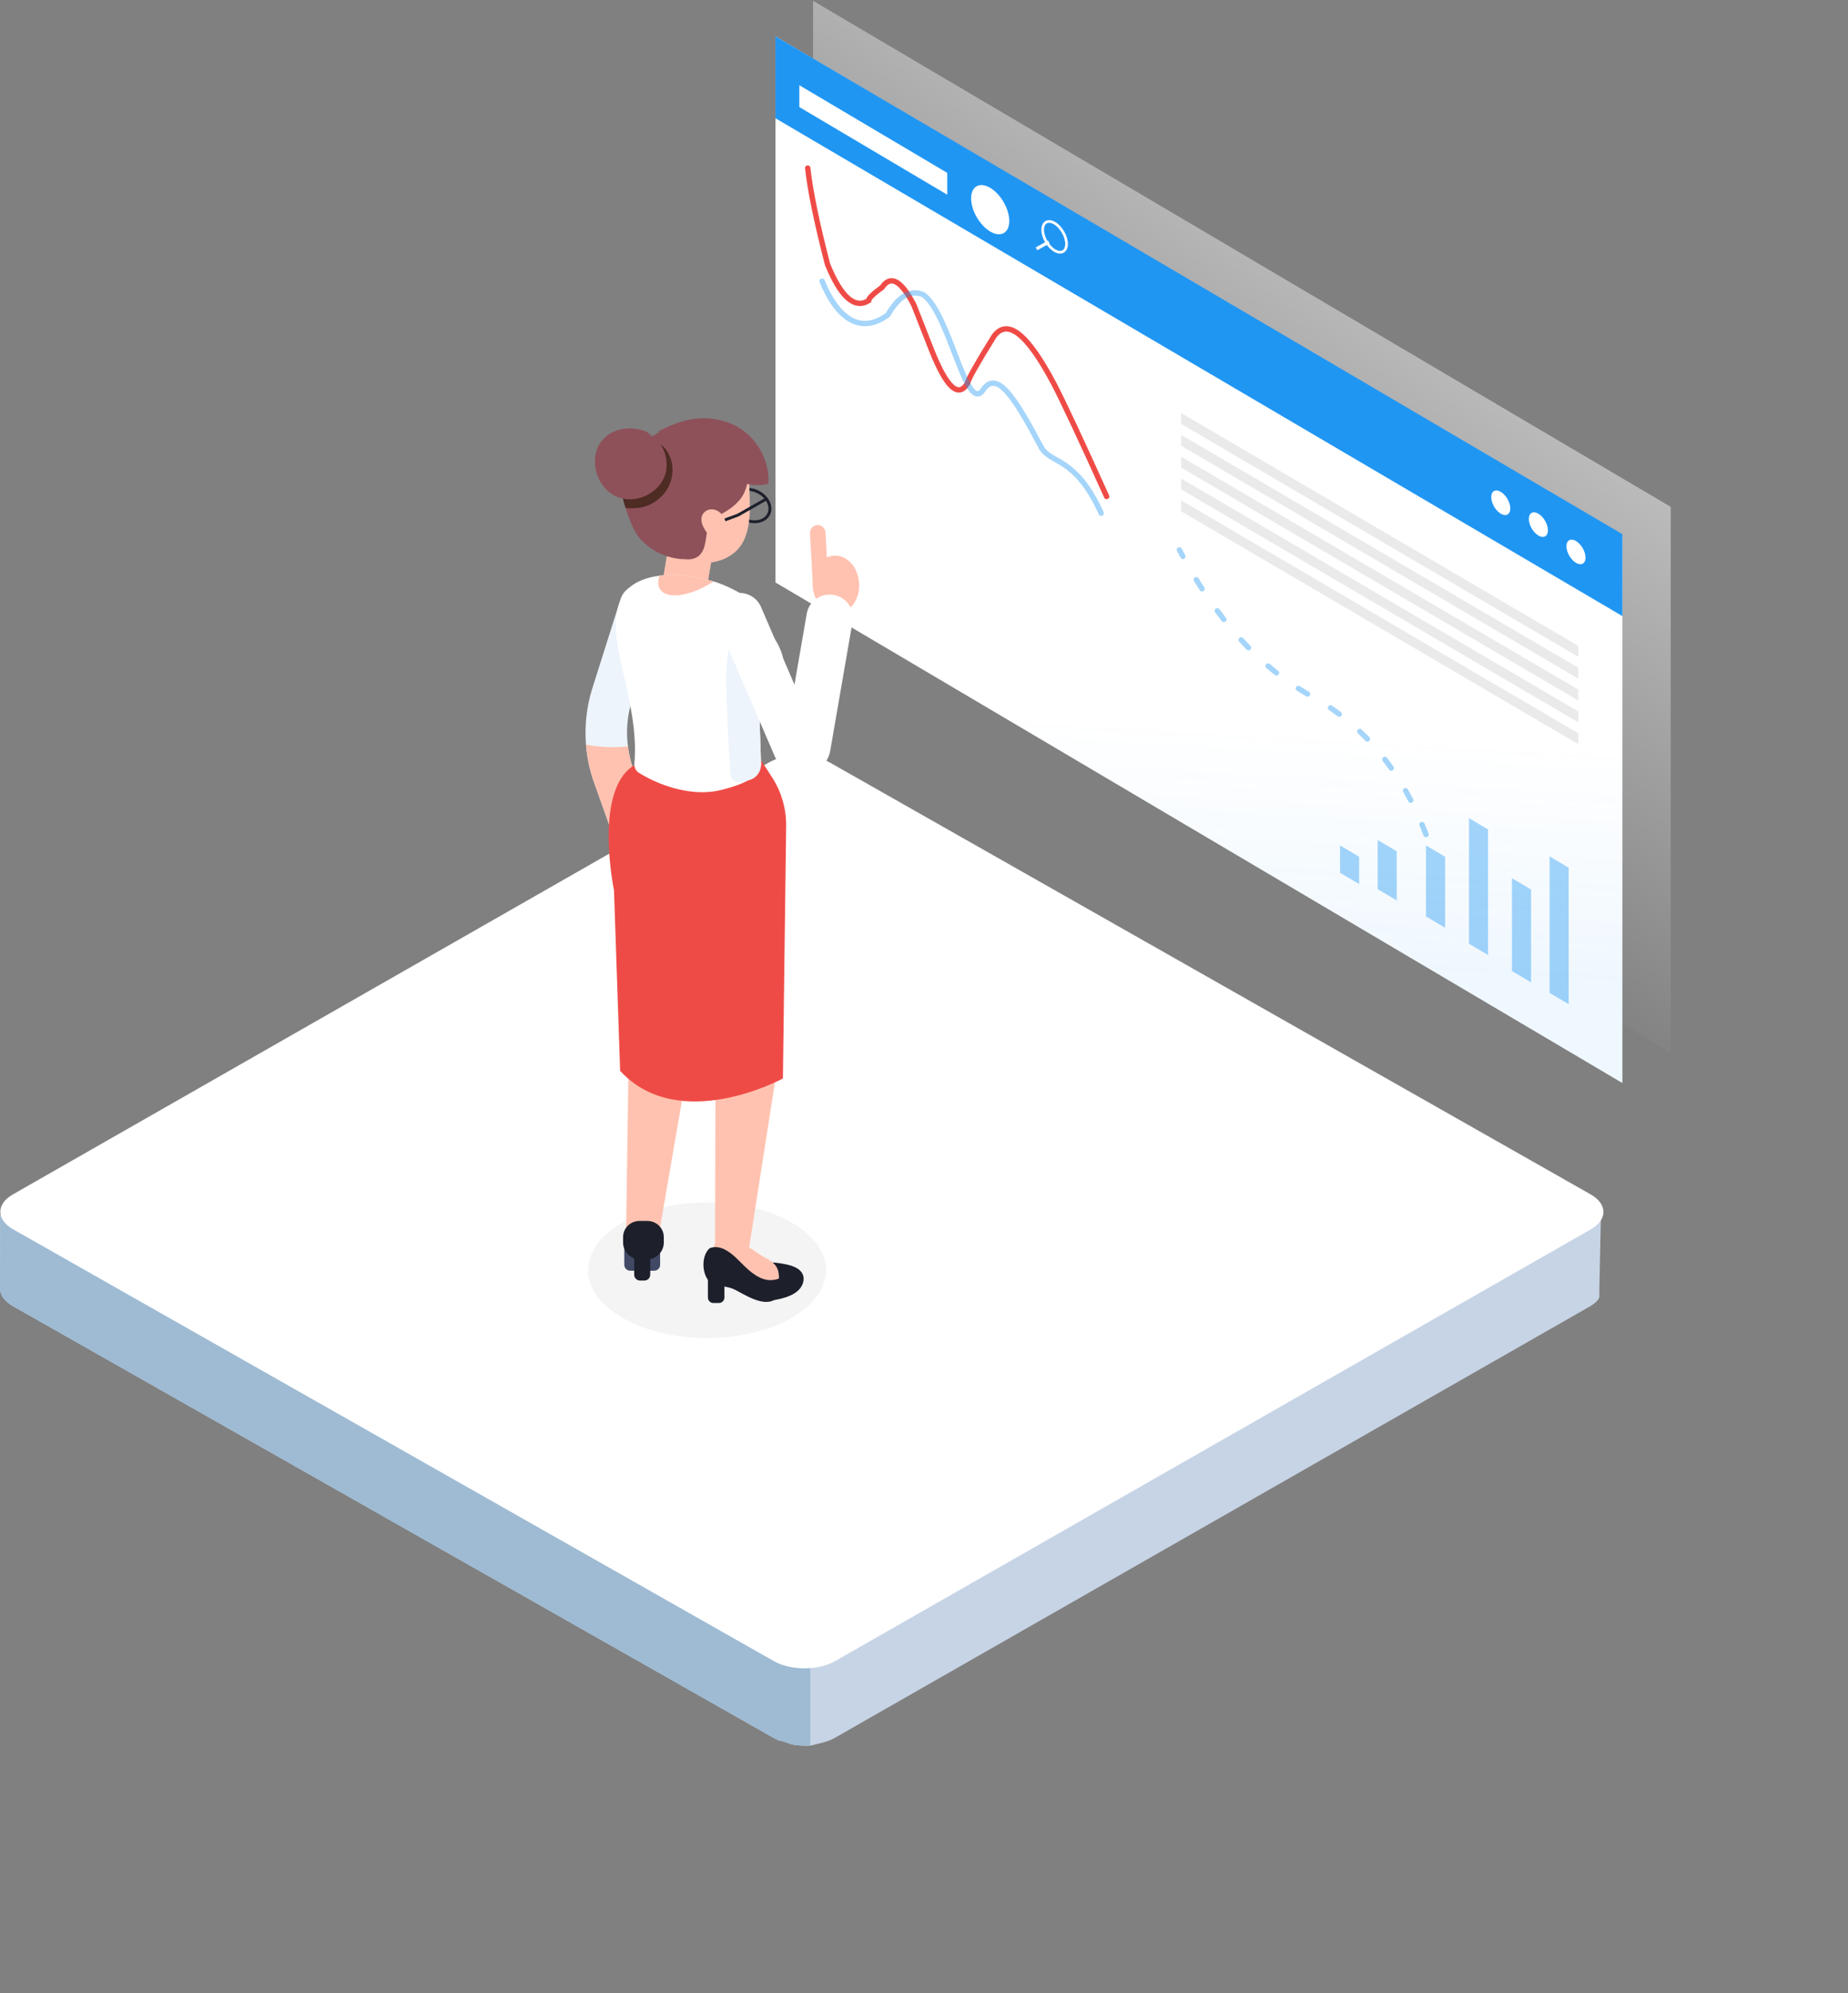 <?xml version="1.0" encoding="UTF-8"?>
<svg width="344px" height="371px" viewBox="0 0 344 371" version="1.1" xmlns="http://www.w3.org/2000/svg" xmlns:xlink="http://www.w3.org/1999/xlink">
    <rect x="0" y="0" width="344" height="371" fill="#808080" stroke="none"/>
    <!-- Generator: Sketch 52.2 (67145) - http://www.bohemiancoding.com/sketch -->
    <title>research</title>
    <desc>Created with Sketch.</desc>
    <defs>
        <linearGradient x1="41.304%" y1="79.53%" x2="6.19%" y2="19.85%" id="linearGradient-1">
            <stop stop-color="#FFFFFF" stop-opacity="0" offset="0%"></stop>
            <stop stop-color="#FFFFFF" stop-opacity="0.672" offset="100%"></stop>
        </linearGradient>
        <linearGradient x1="55.048%" y1="65.608%" x2="56.057%" y2="87.697%" id="linearGradient-2">
            <stop stop-color="#2096F3" stop-opacity="0" offset="0%"></stop>
            <stop stop-color="#2096F3" stop-opacity="0.071" offset="100%"></stop>
        </linearGradient>
        <polygon id="path-3" points="9 100.127 166.649 6.96 166.649 108.611 9 201.779"></polygon>
        <polygon id="path-4" points="100.03 106.101 160.431 70.315 160.431 94.712 100.03 130.498"></polygon>
        <mask id="mask-5" maskContentUnits="userSpaceOnUse" maskUnits="objectBoundingBox" x="0" y="0" width="60.401" height="60.183" fill="white">
            <use xlink:href="#path-4"></use>
        </mask>
    </defs>
    <g id="App" stroke="none" stroke-width="1" fill="none" fill-rule="evenodd">
        <g id="Our-Services" transform="translate(-810, -92)">
            <g id="research" transform="translate(810, 91)">
                <g id="floor" transform="translate(0, 141)">
                    <path d="M296.076,103.103 C296.049,103.116 155.421,183.468 155.388,183.488 C154.044,184.255 152.463,184.519 150.982,184.9 C150.943,184.912 150.876,184.919 150.792,184.925 C150.11,184.983 148.162,184.919 147.329,184.68 C146.746,184.513 145.795,184.042 145.192,184.042 C145.172,184.042 145.159,184.036 145.146,184.029 C145.12,184.023 145.1,184.016 145.068,183.997 C144.694,183.842 144.319,183.675 143.979,183.481 L142.706,182.759 L141.586,182.121 C141.559,182.108 141.539,182.095 141.514,182.083 C140.47,181.489 139.428,180.896 138.386,180.303 C134.989,178.376 131.592,176.448 128.196,174.521 C123.521,171.865 118.839,169.209 114.157,166.553 C108.584,163.388 103.004,160.223 97.431,157.058 C91.345,153.603 85.261,150.154 79.169,146.699 C72.959,143.173 66.751,139.647 60.541,136.121 C54.594,132.749 48.646,129.371 42.692,125.994 C37.395,122.99 32.097,119.979 26.799,116.969 C22.529,114.551 18.267,112.134 14.005,109.71 C11.159,108.099 8.32,106.487 5.475,104.869 C4.446,104.283 3.41,103.696 2.374,103.109 C0.787,102.2 6.55701751e-05,101.021 6.55701751e-05,99.835 L0.039,86.201 C1.344,85.034 2.833,84.106 4.524,83.571 L144.045,162.763 C144.378,162.956 144.746,163.124 145.127,163.279 C145.165,163.292 145.212,163.311 145.25,163.324 C145.526,163.427 145.821,163.524 146.11,163.608 C146.202,163.633 146.3,163.653 146.392,163.685 C146.562,163.73 146.72,163.769 146.89,163.801 C147.001,163.827 147.12,163.846 147.225,163.872 C147.362,163.898 147.513,163.923 147.657,163.943 C147.768,163.956 147.887,163.981 148.018,163.994 C148.149,164.007 148.286,164.027 148.424,164.039 C148.549,164.046 148.667,164.059 148.792,164.065 C148.923,164.085 149.067,164.091 149.205,164.091 C149.277,164.097 149.349,164.097 149.434,164.097 C149.48,164.097 149.526,164.104 149.579,164.104 C149.723,164.104 149.861,164.104 150.018,164.097 C150.103,164.097 150.247,164.097 150.366,164.091 C150.464,164.085 150.575,164.085 150.674,164.072 C150.752,164.065 150.831,164.059 150.903,164.052 L151.198,164.033 C151.506,164.001 151.815,163.956 152.109,163.904 C152.214,163.891 152.313,163.859 152.418,163.84 C152.562,163.82 152.72,163.788 152.864,163.749 C152.969,163.724 153.074,163.698 153.178,163.666 C153.323,163.627 153.461,163.595 153.598,163.543 C153.677,163.524 153.756,163.498 153.827,163.472 C154.038,163.395 154.247,163.324 154.457,163.234 C154.536,163.208 154.615,163.176 154.693,163.137 C154.956,163.021 155.211,162.898 155.447,162.763 L293.695,83.783 C294.895,85.156 296.299,86.285 297.99,87.058 L297.715,99.886 C297.715,100.627 297.715,101.098 297.715,101.3 C297.715,101.791 297.168,102.392 296.076,103.103 Z" id="Fill-29" fill="#C7D4E5"></path>
                    <path d="M150.838,184.094 C150.811,184.326 150.805,184.616 150.792,184.925 C150.11,184.983 148.162,184.919 147.329,184.68 C146.746,184.513 145.795,184.042 145.192,184.042 C145.172,184.042 145.159,184.036 145.145,184.029 C145.12,184.023 145.1,184.016 145.067,183.997 C144.694,183.842 144.32,183.675 143.979,183.481 L142.707,182.759 C142.681,182.74 142.654,182.721 142.628,182.708 C142.281,182.514 141.933,182.314 141.586,182.121 C141.559,182.108 141.539,182.095 141.514,182.082 C140.47,181.489 139.428,180.896 138.386,180.303 C134.989,178.376 131.592,176.448 128.196,174.521 C123.521,171.865 118.839,169.209 114.158,166.553 C108.584,163.388 103.004,160.223 97.431,157.058 C91.346,153.603 85.261,150.154 79.169,146.699 C72.96,143.173 66.75,139.647 60.541,136.121 C54.594,132.749 48.646,129.371 42.692,125.993 C37.395,122.989 32.097,119.979 26.799,116.969 C22.529,114.551 18.267,112.134 14.005,109.71 C11.16,108.099 8.32,106.487 5.475,104.869 C4.446,104.282 3.41,103.696 2.374,103.109 C0.787,102.2 0,101.021 0,99.834 L0.039,86.201 C1.344,85.034 2.833,84.106 4.524,83.571 L144.045,162.763 C144.378,162.956 144.746,163.124 145.126,163.279 C145.166,163.292 145.212,163.311 145.25,163.324 C145.526,163.427 145.822,163.524 146.11,163.607 C146.202,163.633 146.3,163.653 146.392,163.685 C146.562,163.73 146.72,163.769 146.89,163.801 C147.001,163.827 147.12,163.846 147.225,163.872 C147.362,163.897 147.513,163.923 147.657,163.943 C147.768,163.955 147.887,163.981 148.018,163.994 C148.149,164.007 148.286,164.026 148.424,164.039 C148.549,164.046 148.667,164.059 148.792,164.065 C148.923,164.084 149.067,164.091 149.205,164.091 C149.277,164.097 149.349,164.097 149.434,164.097 C149.48,164.097 149.526,164.104 149.579,164.104 C149.723,164.104 149.861,164.246 150.018,164.239 C150.103,164.239 150.248,164.374 150.366,164.374 L150.451,164.374 C150.549,164.374 150.838,164.084 150.838,164.072 L150.838,182.682 C150.838,183.146 150.883,183.636 150.838,184.094" id="Fill-31" fill="#9EBBD3"></path>
                    <path d="M296.094,82.318 C299.257,84.113 299.274,87.024 296.136,88.816 L155.451,169.193 C152.314,170.985 147.202,170.985 144.039,169.19 L2.437,88.818 C-0.725,87.022 -0.736,84.114 2.401,82.322 L143.086,1.945 C146.224,0.153 151.33,0.15 154.493,1.945 L296.094,82.318 Z" id="Fill-33" fill="#FFFFFF"></path>
                </g>
                <g id="charts" transform="translate(227.5, 101.808) scale(-1, 1) translate(-227.5, -101.808) translate(144, 0.808)">
                    <polygon id="Rectangle-Copy-2" fill="url(#linearGradient-1)" points="0 94.536 159.649 0.345 159.649 101.997 0 196.188"></polygon>
                    <g id="Rectangle">
                        <use fill="#FFFFFF" xlink:href="#path-3"></use>
                        <use fill="url(#linearGradient-2)" xlink:href="#path-3"></use>
                    </g>
                    <polygon id="Rectangle-Copy" fill="#2096F3" points="9 99.619 166.649 6.96 166.649 22.208 9 114.866"></polygon>
                    <path d="M17.636,104.958 C18.617,104.377 19.412,102.995 19.412,101.872 C19.412,100.75 18.617,100.311 17.636,100.892 C16.655,101.473 15.859,102.855 15.859,103.977 C15.859,105.1 16.655,105.539 17.636,104.958 Z" id="Oval" fill="#FFFFFF"></path>
                    <path d="M24.636,99.875 C25.617,99.294 26.412,97.913 26.412,96.79 C26.412,95.667 25.617,95.228 24.636,95.809 C23.655,96.391 22.859,97.772 22.859,98.895 C22.859,100.018 23.655,100.457 24.636,99.875 Z" id="Oval-Copy" fill="#FFFFFF"></path>
                    <path d="M31.636,95.809 C32.617,95.228 33.412,93.847 33.412,92.724 C33.412,91.601 32.617,91.162 31.636,91.743 C30.655,92.325 29.859,93.706 29.859,94.829 C29.859,95.952 30.655,96.391 31.636,95.809 Z" id="Oval-Copy-2" fill="#FFFFFF"></path>
                    <path d="M114.686,46.821 C115.913,46.094 116.907,44.367 116.907,42.964 C116.907,41.56 115.913,41.012 114.686,41.738 C113.46,42.465 112.466,44.192 112.466,45.595 C112.466,46.999 113.46,47.547 114.686,46.821 Z" id="Oval-2" stroke="#FFFFFF" stroke-width="0.5"></path>
                    <path d="M116.019,45.381 L117.795,46.362" id="Line" stroke="#FFFFFF" stroke-width="0.6" stroke-linecap="square"></path>
                    <path d="M126.678,43.285 C128.64,42.123 130.231,39.36 130.231,37.114 C130.231,34.869 128.64,33.991 126.678,35.153 C124.715,36.316 123.125,39.079 123.125,41.324 C123.125,43.57 124.715,44.448 126.678,43.285 Z" id="Oval-Copy-3" fill="#FFFFFF"></path>
                    <polygon id="Rectangle-2" fill="#FFFFFF" points="134.672 32.369 162.207 16.055 162.207 20.121 134.672 36.435"></polygon>
                    <path d="M105,92.608 C109.84,81.889 113.108,74.909 114.804,71.667 C119.754,62.29 123.486,59.342 125.998,62.822 C129.179,67.953 130.798,70.83 130.857,71.454 C132.551,74.39 134.779,72.4 137.54,65.485 L140.903,56.927 C143.246,52.404 145.207,51.317 146.789,53.665 C148.472,54.898 149.313,55.728 149.313,56.156 C151.92,57.748 154.466,55.501 156.953,49.416 C158.962,41.651 160.192,35.672 160.643,31.477" id="Path-23" stroke="#EF4B46" stroke-linecap="round"></path>
                    <path d="M106.018,95.723 C110.858,85.004 115.522,86.624 117.218,83.382 C122.169,74.006 125.397,69.157 127.909,72.638 C131.09,77.769 134.145,58.65 139.109,55.064 C141.485,54.032 143.691,55.276 145.728,58.796 C151.328,62.896 155.484,58.617 157.971,52.531" id="Path-23-Copy" stroke="#2096F3" opacity="0.4" stroke-linecap="round"></path>
                    <use id="Rectangle-3-Copy" stroke="#2096F3" mask="url(#mask-5)" stroke-width="2" opacity="0.4" stroke-linecap="round" stroke-linejoin="round" stroke-dasharray="2,5" xlink:href="#path-4"></use>
                    <polygon id="Rectangle-4" fill="#CCCCCC" opacity="0.4" points="17.207 120.417 91.148 77.057 91.148 79.09 17.207 122.45"></polygon>
                    <polygon id="Rectangle-4-Copy" fill="#CCCCCC" opacity="0.4" points="17.207 124.483 91.148 81.123 91.148 83.156 17.207 126.516"></polygon>
                    <polygon id="Rectangle-4-Copy-2" fill="#CCCCCC" opacity="0.4" points="17.207 128.549 91.148 85.189 91.148 87.222 17.207 130.582"></polygon>
                    <polygon id="Rectangle-4-Copy-3" fill="#CCCCCC" opacity="0.4" points="17.207 132.615 91.148 89.255 91.148 91.288 17.207 134.648"></polygon>
                    <polygon id="Rectangle-4-Copy-4" fill="#CCCCCC" opacity="0.4" points="17.207 136.681 91.148 93.321 91.148 95.354 17.207 138.714"></polygon>
                    <polygon id="Rectangle-14" fill="#2096F3" opacity="0.4" points="58 159.665 61.553 157.56 61.553 162.643 58 164.748"></polygon>
                    <polygon id="Rectangle-14-Copy" fill="#2096F3" opacity="0.4" points="51 158.649 54.553 156.544 54.553 165.692 51 167.797"></polygon>
                    <polygon id="Rectangle-14-Copy-2" fill="#2096F3" opacity="0.4" points="42 159.665 45.553 157.56 45.553 170.775 42 172.88"></polygon>
                    <polygon id="Rectangle-14-Copy-8" fill="#2096F3" opacity="0.4" points="34 154.583 37.553 152.477 37.553 175.857 34 177.962"></polygon>
                    <polygon id="Rectangle-14-Copy-4" fill="#2096F3" opacity="0.4" points="26 165.764 29.553 163.659 29.553 180.94 26 183.045"></polygon>
                    <polygon id="Rectangle-14-Copy-5" fill="#2096F3" opacity="0.4" points="19 161.698 22.553 159.593 22.553 185.006 19 187.111"></polygon>
                    <path d="M45.553,155.527 C50.043,143.729 57.131,135.158 66.818,129.814 C76.504,124.47 84.721,115.381 91.469,102.546" id="Path-2" stroke="#2096F3" opacity="0.4" stroke-linecap="round" stroke-dasharray="2,5"></path>
                </g>
                <path d="M147.282,228.507 C138.632,223.579 124.606,223.579 115.955,228.507 C107.305,233.436 107.305,241.426 115.955,246.353 C124.606,251.281 138.632,251.281 147.282,246.353 C155.932,241.426 155.932,233.436 147.282,228.507" id="shadow" fill="#F4F4F4" style="mix-blend-mode: multiply;"></path>
                <g id="standingLady" transform="translate(134, 161) scale(-1, 1) translate(-134, -161) translate(108, 78)">
                    <path d="M42.362,53.383 C43.24,56.149 43.481,59.075 43.109,61.936 C42.942,63.344 42.619,64.74 42.147,66.076 L36.657,81.491 C35.959,83.466 37.01,85.65 39.028,86.342 C39.345,86.445 39.664,86.518 39.971,86.543 C41.695,86.689 43.348,85.681 43.943,84.002 L49.431,68.602 C50.232,66.345 50.731,63.985 50.921,61.6 C51.197,58.074 50.809,54.493 49.737,51.113 L44.467,34.455 C43.819,32.458 41.653,31.326 39.628,31.966 C37.589,32.59 36.459,34.729 37.091,36.74 L42.362,53.383 Z" id="Fill-162" fill="#EDF4FB"></path>
                    <path d="M39.028,86.342 C39.344,86.445 39.663,86.518 39.971,86.543 C41.695,86.689 43.348,85.681 43.943,84.002 L49.431,68.602 C50.232,66.345 50.732,63.985 50.922,61.6 C48.353,62.087 45.707,62.201 43.11,61.936 C42.943,63.344 42.619,64.74 42.146,66.076 L36.657,81.491 C35.959,83.466 37.01,85.65 39.028,86.342" id="Fill-164" fill="#FFC2B0"></path>
                    <path d="M42.984,119.853 L46.106,82.789 L45.3,73.918 L26.142,76.684 L15.054,71.948 L14.872,118.839 C14.872,118.839 20.245,153.19 20.293,153.539 C20.323,153.762 20.864,156.537 20.709,158.299 C23.437,158.435 25.191,157.614 27.232,156.142 C27.182,155.329 27.081,154.695 26.918,154.417 C26.911,154.47 26.9,154.494 26.895,154.372 L26.809,121.672 L29.758,89.573 L30.616,104.538 L31.661,119.777 L38.012,156.586 C40.047,156.567 41.415,156.519 43.448,156.42 C43.528,156.379 43.61,156.339 43.691,156.297 C43.639,156.123 43.58,155.952 43.502,155.785 L42.984,119.853 Z" id="Fill-166" fill="#FFC2B0"></path>
                    <path d="M21.111,162.174 C18.479,164.01 18.735,165.729 14.787,164.77 C13.527,164.464 12.256,164.012 11.37,163.156 C10.483,162.298 10.083,160.948 10.722,159.929 C11.286,159.032 12.465,158.611 13.581,158.363 C15.428,157.954 17.358,157.844 19.247,158.04 C20.157,158.134 21.107,158.319 21.792,158.864 C23.195,159.98 22.291,161.35 21.111,162.174" id="Fill-168" fill="#1D202B"></path>
                    <path d="M42.689,159.523 L38.222,159.523 C37.613,159.523 37.12,159.035 37.12,158.435 L37.12,152.964 C37.12,152.363 37.613,151.876 38.222,151.876 L42.689,151.876 C43.298,151.876 43.791,152.363 43.791,152.964 L43.791,158.435 C43.791,159.035 43.298,159.523 42.689,159.523" id="Fill-170" fill="#414964"></path>
                    <path d="M20.023,161.714 C22.224,160.719 22.786,160.255 24.166,158.288 C24.333,158.051 25.1,157.095 24.934,156.857 C24.2,156.156 24.537,156.295 23.801,155.592 C21.593,153.484 19.806,155.976 17.559,157.092 C14.979,158.373 15.012,159.82 14.999,161.071 C14.999,161.898 19.655,161.88 20.023,161.714 Z" id="Fill-172" fill="#FFC2B0"></path>
                    <path d="M26.18,165.537 C25.614,165.537 25.156,165.086 25.156,164.527 L25.156,159.293 C25.156,158.735 25.614,158.284 26.18,158.284 L27.2,158.284 C27.766,158.284 28.222,158.735 28.222,159.293 L28.222,164.527 C28.222,165.086 27.766,165.537 27.2,165.537 L26.18,165.537 Z" id="Fill-174" fill="#1D202B"></path>
                    <path d="M27.897,155.334 C27.004,154.987 25.94,155.052 24.7,155.791 C23.153,156.713 22.007,158.218 20.657,159.377 C18.796,160.974 16.921,161.867 14.644,160.84 C13.895,161.288 13.37,161.805 13.393,162.402 C13.426,163.271 15.004,164.387 15.7,164.859 C17.889,166.343 21.404,163.959 23.184,163.068 C24.585,162.364 26.07,162.494 27.406,161.907 C29.202,161.119 29.773,157.001 27.897,155.334" id="Fill-176" fill="#1D202B"></path>
                    <path d="M40.852,161.359 L40.06,161.359 C39.454,161.359 38.962,160.874 38.962,160.275 L38.962,155.375 C38.962,154.777 39.454,154.292 40.06,154.292 L40.852,154.292 C41.459,154.292 41.949,154.777 41.949,155.375 L41.949,160.275 C41.949,160.874 41.459,161.359 40.852,161.359" id="Fill-178" fill="#1D202B"></path>
                    <path d="M40.825,157.431 L39.623,157.431 C37.861,157.431 36.433,156.022 36.433,154.283 L36.433,153.269 C36.433,151.609 37.797,150.263 39.479,150.263 L40.97,150.263 C42.653,150.263 44.015,151.609 44.015,153.269 L44.015,154.283 C44.015,156.022 42.587,157.431 40.825,157.431" id="Fill-180" fill="#1D202B"></path>
                    <path d="M18.53,64.208 L16.295,67.662 C14.538,70.378 13.622,73.54 13.661,76.76 L14.262,123.744 C14.262,123.744 33.546,134.251 44.564,122.332 L45.708,88.704 C45.708,88.704 49.662,69.758 41.767,65.344 L18.53,64.208 Z" id="Fill-182" fill="#EF4B46"></path>
                    <path d="M26.416,20.819 C26.43,20.819 26.443,20.834 26.457,20.849 C26.473,20.789 26.473,20.713 26.473,20.651 C26.473,20.713 26.457,20.774 26.416,20.819" id="Fill-184" fill="#8E515A"></path>
                    <polygon id="Fill-186" fill="#FFC2B0" points="36.727 31.515 28.29 31.515 27.249 25.388 26.469 20.768 34.906 20.768"></polygon>
                    <polygon id="Fill-188" fill="#FFC2B0" points="32.745 25.236 28.556 31.515 28.29 31.515 27.249 25.388"></polygon>
                    <path d="M20.884,14.349 C20.274,14.349 19.639,14.501 19.042,14.795 C17.362,15.622 16.519,17.331 17.163,18.603 C17.807,19.873 19.697,20.233 21.378,19.404 C23.058,18.576 23.9,16.868 23.257,15.598 C22.951,14.992 22.352,14.573 21.57,14.415 C21.348,14.371 21.118,14.349 20.884,14.349 M19.538,20.382 C18.291,20.382 17.182,19.836 16.679,18.841 C15.901,17.306 16.853,15.277 18.8,14.316 C19.732,13.857 20.756,13.706 21.678,13.892 C22.628,14.083 23.359,14.604 23.741,15.358 C24.519,16.893 23.567,18.923 21.62,19.883 C20.934,20.221 20.216,20.382 19.538,20.382" id="Fill-190" fill="#1D202B"></path>
                    <path d="M43.766,16.864 C43.746,14.164 43.188,11.508 42.709,8.784 C41.39,6.525 39.511,4.643 37.135,3.33 C33.221,3.17 29.125,3.085 25.645,4.844 C22.968,6.198 21.289,10.997 20.811,13.766 C20.607,14.941 20.551,16.129 20.676,17.325 C21.678,26.86 34.226,30.458 40.711,23.429 C42.098,21.93 42.767,19.854 43.537,17.58 C43.614,17.354 43.691,17.11 43.766,16.864" id="Fill-192" fill="#8E515A"></path>
                    <path d="M20.43,18.265 C20.52,20.723 20.947,23.147 22.405,24.95 C24.011,26.96 26.605,27.758 29.066,27.821 C30.422,27.853 31.822,27.661 33.031,26.96 C35.3,25.62 36.361,22.732 36.935,20.005 C37.141,18.967 37.304,17.914 37.362,16.861 C37.406,15.665 37.332,14.453 37.008,13.304 C36.315,10.815 34.562,8.758 32.469,7.465 C30.378,6.172 27.976,5.583 25.574,5.311 C24.409,5.168 23.157,5.136 22.111,5.726 C21.418,6.109 20.873,6.843 20.711,7.64 C20.636,7.928 20.636,8.231 20.681,8.517 C20.608,10.752 20.535,12.969 20.46,15.202 C20.43,16.208 20.402,17.228 20.43,18.265" id="Fill-194" fill="#FFC2B0"></path>
                    <path d="M37.392,3.269 C33.101,0.986 28.759,-0.052 24.097,1.786 C19.672,3.529 16.659,8.263 16.977,12.952 C16.981,13.014 17.028,13.067 17.089,13.084 C19.3,13.626 21.293,13.128 23.43,12.248 C24.802,11.682 26.098,10.956 27.326,10.13 L37.396,3.355 C37.394,3.31 37.394,3.314 37.392,3.269" id="Fill-196" fill="#8E515A"></path>
                    <path d="M41.219,14.07 C41.261,15.736 40.924,17.663 40.252,19.508 C39.433,21.756 38.018,24.143 36.083,25.626 C34.511,26.831 31.3,27.966 29.692,26.252 C28.114,24.571 28.999,21.565 27.436,19.87 C26.982,19.377 26.372,19.061 25.786,18.733 C24.473,17.999 23.2,17.143 22.253,15.984 C19.856,13.051 20.233,7.13 23.572,4.932 C26.153,3.233 29.885,2.754 32.85,3.546 C33.858,3.816 34.81,4.23 35.693,4.769 C35.743,4.804 35.792,4.831 35.854,4.873 C38.984,6.856 41.134,10.381 41.219,14.07" id="Fill-198" fill="#8E515A"></path>
                    <path d="M27.041,18.854 C27.207,18.947 27.396,18.945 27.579,18.898 C27.598,18.852 27.588,18.803 27.614,18.759 L27.041,18.854 Z" id="Fill-200" fill="#FFC2B0"></path>
                    <path d="M39.93,4.154 C39.789,4.223 39.65,4.306 39.51,4.389 C39.068,4.562 38.628,4.741 38.214,4.928 C37.906,5.073 37.619,5.239 37.353,5.432 C35.111,6.981 34.285,9.897 35.153,12.606 C35.945,15.086 38.222,17.049 40.819,17.483 C41.058,17.525 41.296,17.553 41.534,17.567 C42.081,17.615 42.62,17.615 43.166,17.594 C43.284,17.588 43.41,17.588 43.537,17.581 C44.538,14.672 44.923,11.465 44.434,8.853 C44.398,8.667 44.356,8.48 44.314,8.3 C44.294,8.211 44.272,8.121 44.245,8.031 C44.131,7.94 44.006,7.851 43.888,7.769 C43.145,7.243 39.384,4.596 38.522,5.038 L40.119,4.223 L39.93,4.154 Z" id="Fill-202" fill="#4E2B23"></path>
                    <path d="M36.61,6.045 C38.738,2.137 45.16,1.564 47.964,5.032 C50.768,8.5 48.774,14.552 44.439,15.729 C41.243,16.598 37.524,14.776 36.317,11.729 C35.111,8.683 36.612,4.839 39.591,3.403 L36.61,6.045 Z" id="Fill-204" fill="#8E515A"></path>
                    <path d="M18.935,52.417 C18.749,52.417 18.442,61.143 18.334,65.224 C18.331,65.333 18.353,65.44 18.37,65.549 C18.798,68.208 23.527,69.475 25.698,70.028 C29.604,71.025 33.847,70.189 37.537,68.664 C38.75,68.163 39.93,67.558 41.073,66.849 C41.64,66.494 41.974,65.835 41.914,65.158 C41.393,59.288 42.781,53.556 44.062,47.87 C45.081,43.374 46.576,37.576 43.767,33.431 C43.614,33.206 43.448,32.996 43.267,32.798 C41.853,31.252 39.599,30.462 37.238,30.159 C34.857,29.843 32.355,30.027 30.515,30.409 C29.474,30.62 28.327,30.889 27.16,31.225 C25.078,31.818 22.259,33.291 20.65,34.357 C18.383,35.871 18.177,37.615 17.042,39.866 C16.175,41.583 15.379,42.216 14.647,44.151 C14.407,44.776 14.205,45.421 14.153,46.086 C13.886,48.955 16.314,51.423 18.935,52.417" id="Fill-208" fill="#FFFFFF"></path>
                    <path d="M24.815,49.717 C24.828,45.845 24.431,41.04 22.107,40.798 C19.2,40.5 18.758,46.407 17.553,48.49 C17.112,49.252 16.581,49.919 15.998,50.532 C16.832,51.355 17.867,52.01 18.937,52.416 C18.751,52.416 18.444,61.142 18.336,65.222 C18.298,66.525 19.084,67.71 20.287,68.124 C24.548,69.594 23.996,67.39 24.212,63.926 C24.415,60.689 24.622,57.452 24.681,54.209 C24.696,53.464 24.81,51.715 24.815,49.717" id="Fill-210" fill="#EDF4FB"></path>
                    <path d="M0.076,31.574 C-0.089,34.549 1.713,37.066 4.102,37.194 C6.49,37.323 8.561,35.017 8.726,32.042 C8.891,29.067 7.089,26.55 4.7,26.421 C2.311,26.293 0.24,28.599 0.076,31.574" id="Fill-212" fill="#FFC2B0"></path>
                    <path d="M7.231,32.127 C8.026,32.17 8.707,31.568 8.751,30.783 L9.226,22.239 C9.27,21.453 8.659,20.781 7.863,20.738 C7.067,20.695 6.387,21.298 6.342,22.083 L5.868,30.627 C5.825,31.413 6.435,32.084 7.231,32.127" id="Fill-214" fill="#FFC2B0"></path>
                    <path d="M10.765,67.164 C10.614,67.164 10.463,67.158 10.31,67.145 C7.864,66.942 5.868,65.133 5.455,62.746 L1.289,38.661 C0.886,36.334 2.471,34.127 4.829,33.73 C7.187,33.333 9.424,34.897 9.826,37.224 L12.113,50.441 L18.345,35.969 C19.28,33.798 21.823,32.785 24.023,33.708 C26.226,34.631 27.252,37.139 26.316,39.311 L15.775,63.788 C14.967,65.83 12.97,67.164 10.765,67.164" id="Fill-216" fill="#FFFFFF"></path>
                    <polygon id="Fill-218" fill="#1D202B" points="26.414 20.559 22.519 19.122 17.198 16.096 17.467 15.634 22.749 18.64 26.603 20.059"></polygon>
                    <path d="M29.438,19.548 C29.482,20.373 29.08,21.154 28.626,21.846 C28.337,22.284 28.015,22.713 27.589,23.02 C27.16,23.327 26.608,23.5 26.094,23.377 C24.491,22.991 24.642,20.666 25.139,19.525 C25.518,18.653 26.327,17.932 27.281,17.816 C28.379,17.682 29.379,18.441 29.438,19.548" id="Fill-220" fill="#FFC2B0"></path>
                    <path d="M37.098,32.739 C35.777,34.647 31.368,33.964 27.159,31.226 C28.327,30.89 29.474,30.619 30.514,30.409 C32.355,30.028 34.856,29.843 37.238,30.159 C37.584,31.173 37.558,32.075 37.098,32.739" id="Fill-222" fill="#FFC2B0"></path>
                </g>
            </g>
        </g>
    </g>
</svg>